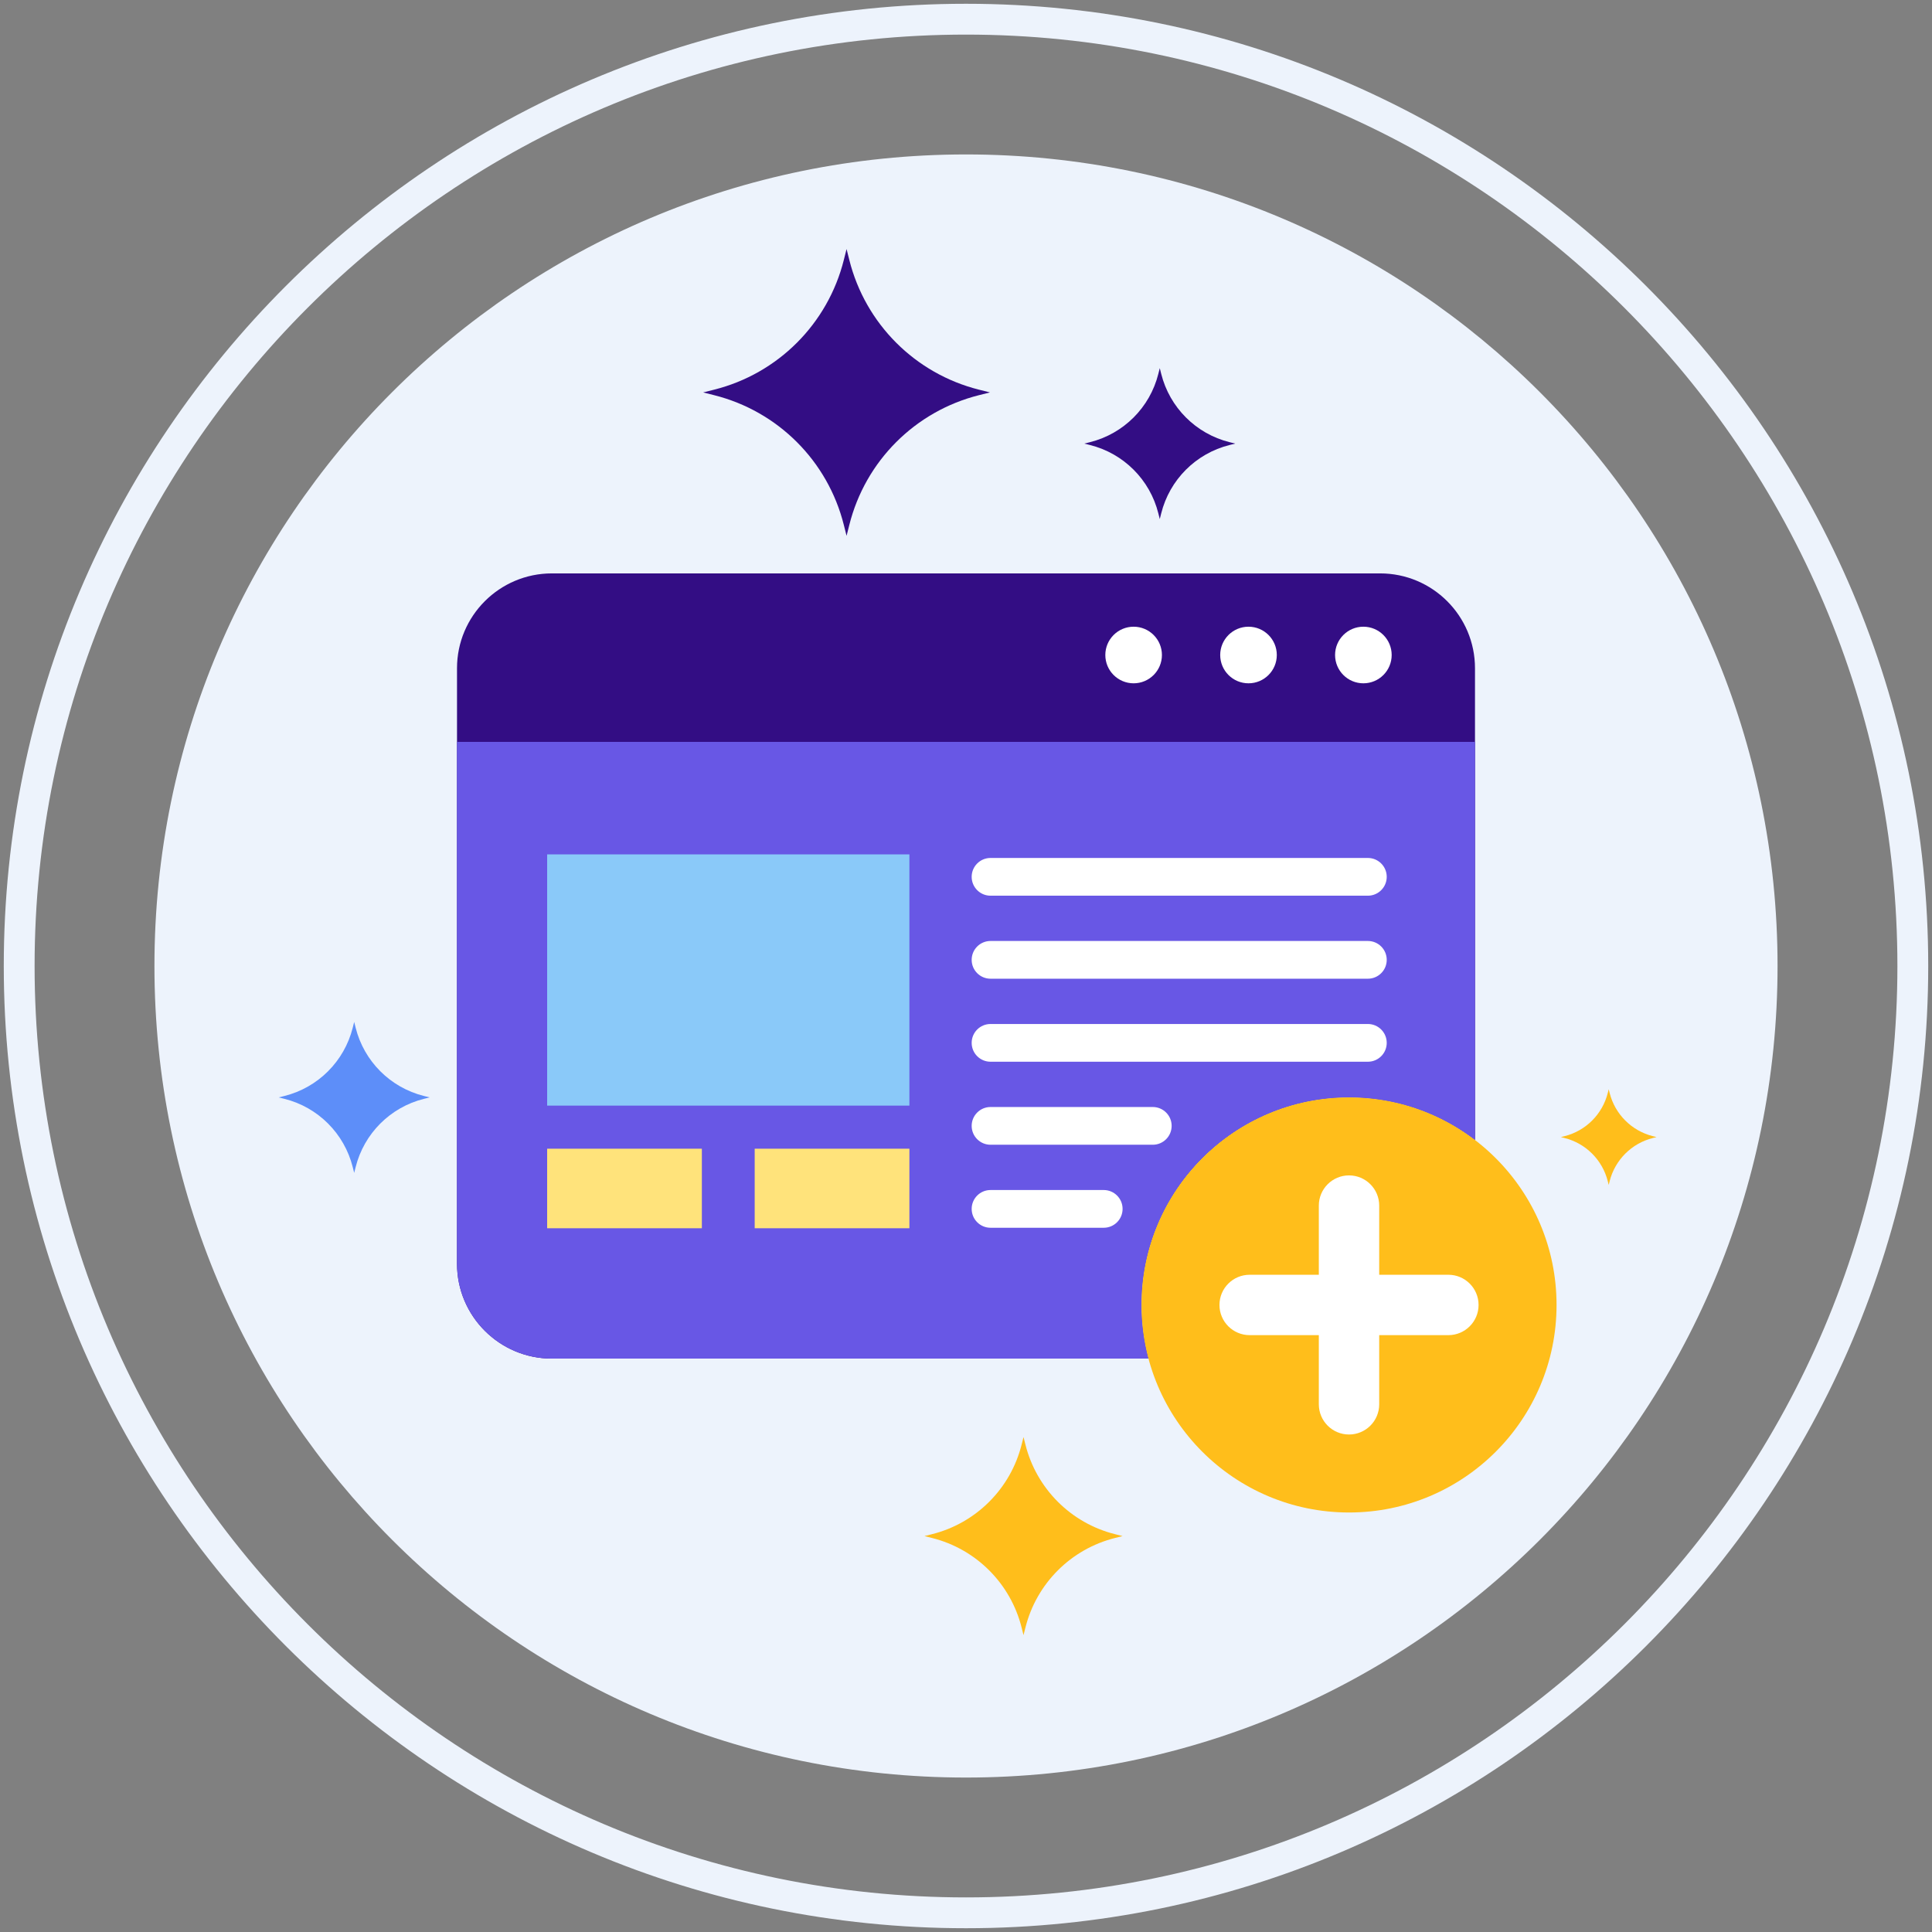 <?xml version="1.0" encoding="utf-8"?>
<!-- Generator: Adobe Illustrator 22.0.1, SVG Export Plug-In . SVG Version: 6.00 Build 0)  -->
<svg version="1.1" id="Layer_1" xmlns="http://www.w3.org/2000/svg" xmlns:xlink="http://www.w3.org/1999/xlink" x="0px" y="0px"
	 viewBox="0 0 512 512" style="enable-background:new 0 0 512 512;" xml:space="preserve">
<rect x="0" y="0" width="512" height="512" fill="#808080" stroke="none"/>
<style type="text/css">
	.st0{fill:#35216D;}
	.st1{fill:#EDF3FC;}
	.st2{fill:#330D84;}
	.st3{fill:#FFBE1B;}
	.st4{fill:#0061F3;}
	.st5{fill:#8C7BFD;}
	.st6{fill:#FFFFFF;}
	.st7{fill:#5932AE;}
	.st8{fill:#1C46C4;}
	.st9{fill:#6857E5;}
	.st10{fill:#5D8EF9;}
	.st11{fill:#8AC9F9;}
	.st12{fill:#FFE37B;}
	.st13{fill:#FFD000;}
	.st14{fill:#2EF39E;}
	.st15{fill:#330D84;stroke:#330D84;stroke-width:0.631;stroke-linecap:round;stroke-linejoin:round;stroke-miterlimit:10;}
	.st16{fill:#FFFFFF;stroke:#FFFFFF;stroke-width:0.737;stroke-linecap:round;stroke-linejoin:round;stroke-miterlimit:10;}
	.st17{fill:none;}
	.st18{fill:#FDB813;}
</style>
<g>
	<g>
		<g>
			<path class="st1" d="M255.999,40.928c-118.778,0-215.071,96.294-215.071,215.074c0,118.776,96.292,215.068,215.071,215.068
				S471.07,374.778,471.07,256.002C471.07,137.222,374.777,40.928,255.999,40.928z"/>
		</g>
	</g>
	<g>
		<g>
			<path class="st1" d="M255.999,1C115.391,1,1,115.392,1,256.002C1,396.609,115.391,511,255.999,511S511,396.609,511,256.002
				C511,115.392,396.607,1,255.999,1z M255.999,502.832c-136.103,0-246.83-110.728-246.83-246.83
				c0-136.104,110.727-246.833,246.83-246.833c136.102,0,246.832,110.729,246.832,246.833
				C502.831,392.104,392.101,502.832,255.999,502.832z"/>
		</g>
	</g>
	<path class="st2" d="M302.503,345.827c0-30.376,24.625-55,55-55c12.559,0,24.127,4.218,33.386,11.302V177.104
		c0-13.887-11.26-25.148-25.15-25.148H146.267c-13.893,0-25.155,11.262-25.155,25.148v157.789c0,13.892,11.263,25.152,25.155,25.152
		h158.102C303.158,355.508,302.503,350.745,302.503,345.827z"/>
	<circle class="st6" cx="300.422" cy="173.584" r="7.5"/>
	<circle class="st6" cx="330.866" cy="173.584" r="7.5"/>
	<path class="st6" d="M368.809,173.584c0,4.143-3.356,7.5-7.501,7.5c-4.142,0-7.499-3.357-7.499-7.5s3.358-7.5,7.499-7.5
		C365.452,166.084,368.809,169.441,368.809,173.584z"/>
	<path class="st9" d="M302.503,345.827c0-30.376,24.625-55,55-55c12.559,0,24.127,4.218,33.386,11.302V196.602H121.111v138.291
		c0,13.892,11.263,25.152,25.155,25.152h158.102C303.158,355.508,302.503,350.745,302.503,345.827z"/>
	<path class="st3" d="M412.503,345.827c0,30.376-24.624,54.999-55,54.999c-30.375,0-55-24.623-55-54.999c0-30.376,24.625-55,55-55
		C387.879,290.827,412.503,315.451,412.503,345.827z"/>
	<path class="st6" d="M383.836,337.826h-18.333v-18.333c0-4.418-3.582-8-8-8s-8,3.582-8,8v18.333h-18.333c-4.418,0-8,3.582-8,8
		s3.582,8,8,8h18.333v18.333c0,4.418,3.582,8,8,8s8-3.582,8-8v-18.333h18.333c4.418,0,8-3.582,8-8S388.255,337.826,383.836,337.826z
		"/>
	<rect x="145" y="226.419" class="st11" width="96" height="66.581"/>
	<rect x="200" y="304.419" class="st12" width="41" height="21.081"/>
	<rect x="145" y="304.419" class="st12" width="41" height="21.081"/>
	<path class="st6" d="M362.498,237.369h-99.995c-2.761,0-5-2.239-5-5s2.239-5,5-5h99.995c2.761,0,5,2.239,5,5
		S365.259,237.369,362.498,237.369z"/>
	<path class="st6" d="M362.498,259.369h-99.995c-2.761,0-5-2.239-5-5s2.239-5,5-5h99.995c2.761,0,5,2.239,5,5
		S365.259,259.369,362.498,259.369z"/>
	<path class="st6" d="M362.498,281.369h-99.995c-2.761,0-5-2.239-5-5s2.239-5,5-5h99.995c2.761,0,5,2.239,5,5
		S365.259,281.369,362.498,281.369z"/>
	<path class="st6" d="M305.498,303.369h-42.995c-2.761,0-5-2.239-5-5s2.239-5,5-5h42.995c2.761,0,5,2.239,5,5
		S308.259,303.369,305.498,303.369z"/>
	<path class="st6" d="M292.498,325.369h-29.995c-2.761,0-5-2.239-5-5s2.239-5,5-5h29.995c2.761,0,5,2.239,5,5
		S295.259,325.369,292.498,325.369z"/>
	<path class="st2" d="M259.462,103.271l2.892,0.724l-2.892,0.724c-16.931,4.242-30.145,17.46-34.386,34.392L224.348,142
		l-0.726-2.888c-4.241-16.931-17.458-30.149-34.394-34.392l-2.881-0.724l2.881-0.724c16.936-4.242,30.153-17.464,34.394-34.386
		L224.348,66l0.728,2.886C229.317,85.808,242.531,99.029,259.462,103.271L259.462,103.271z"/>
	<path class="st2" d="M325.831,117.176l1.522,0.381l-1.522,0.381c-8.911,2.233-15.864,9.189-18.096,18.1l-0.383,1.52l-0.382-1.52
		c-2.232-8.911-9.188-15.867-18.101-18.1l-1.516-0.381l1.516-0.381c8.913-2.233,15.869-9.191,18.101-18.096l0.382-1.519l0.383,1.519
		C309.967,107.985,316.921,114.944,325.831,117.176L325.831,117.176z"/>
	<path class="st3" d="M438.035,301.098L439,301.34l-0.965,0.242c-5.647,1.415-10.054,5.824-11.469,11.471l-0.243,0.963l-0.242-0.963
		c-1.415-5.647-5.823-10.056-11.471-11.471l-0.961-0.242l0.961-0.242c5.649-1.415,10.057-5.825,11.471-11.469l0.242-0.963
		l0.243,0.963C427.981,295.273,432.388,299.683,438.035,301.098L438.035,301.098z"/>
	<path class="st10" d="M112.342,290.443l1.522,0.381l-1.522,0.381c-8.911,2.233-15.864,9.189-18.096,18.1l-0.383,1.52l-0.382-1.52
		c-2.232-8.911-9.188-15.867-18.101-18.1l-1.516-0.381l1.516-0.381c8.913-2.233,15.869-9.191,18.101-18.096l0.382-1.519l0.383,1.519
		C96.478,281.252,103.432,288.21,112.342,290.443L112.342,290.443z"/>
	<path class="st3" d="M295.502,406.577l1.998,0.501l-1.998,0.5c-11.697,2.931-20.826,12.063-23.756,23.76l-0.503,1.995l-0.501-1.995
		c-2.93-11.697-12.061-20.83-23.762-23.76l-1.991-0.5l1.991-0.501c11.701-2.931,20.832-12.065,23.762-23.756l0.501-1.994
		l0.503,1.994C274.676,394.511,283.805,403.646,295.502,406.577L295.502,406.577z"/>
</g>
</svg>
